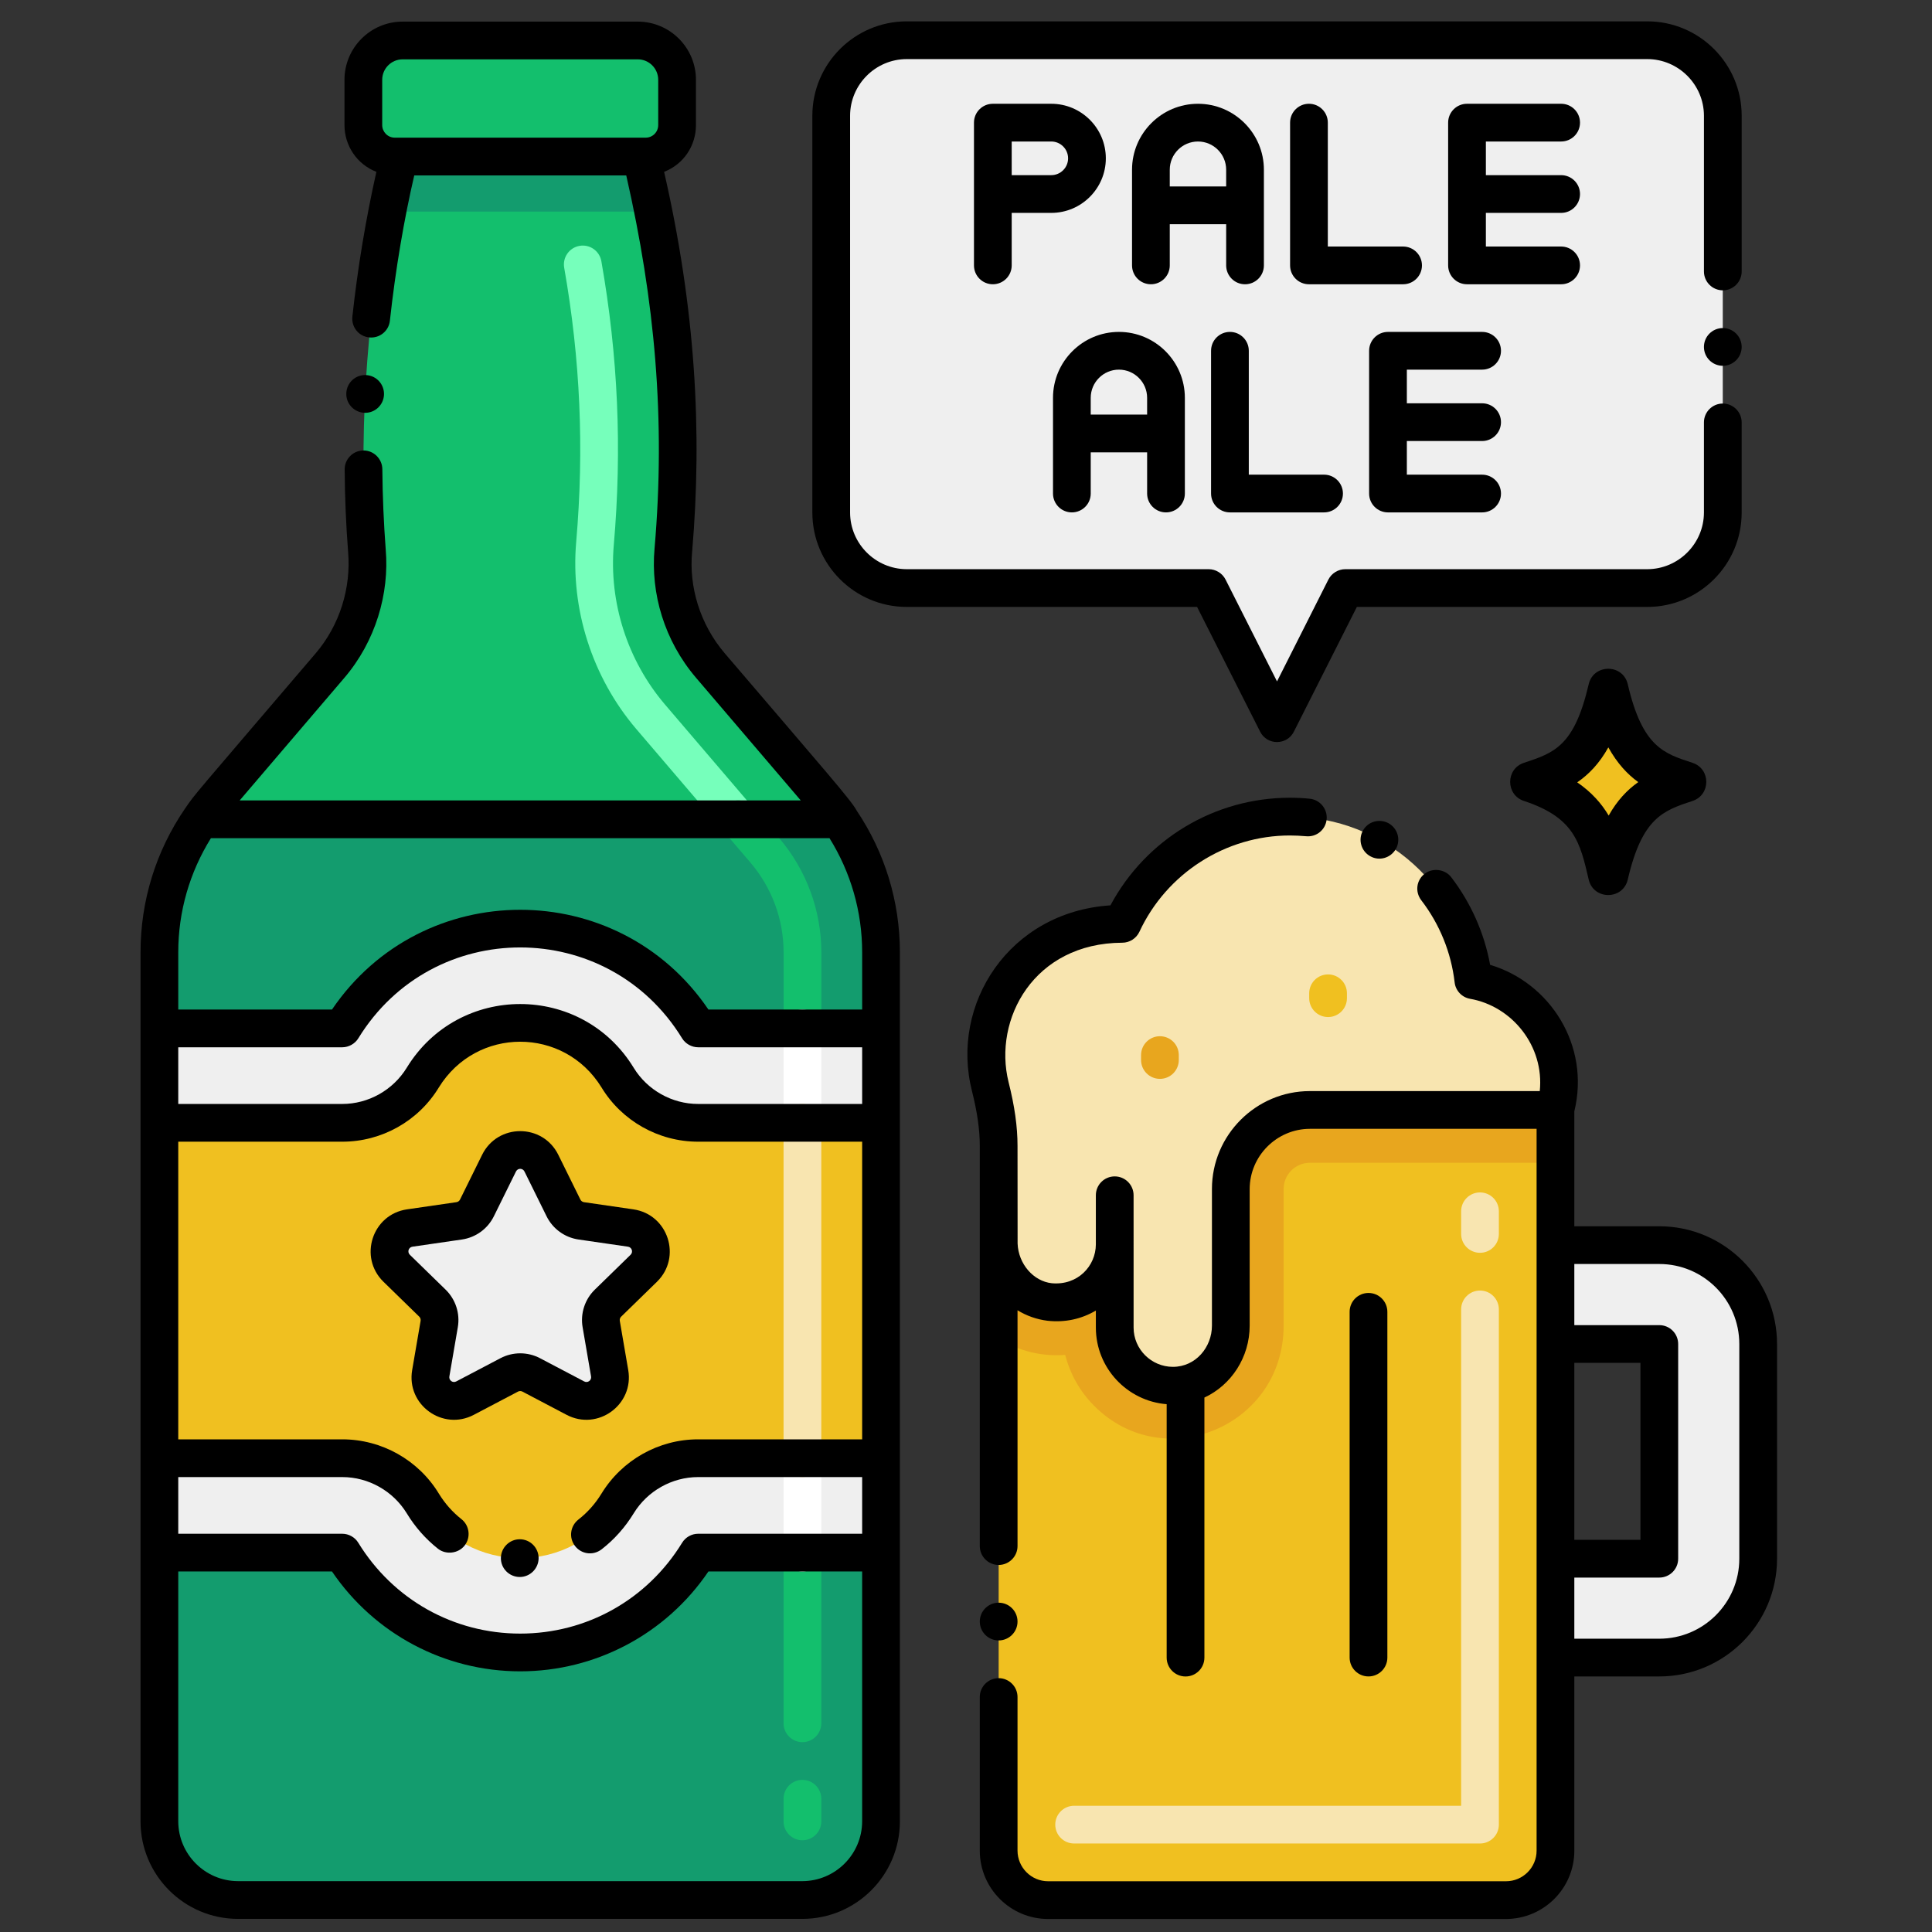 <!-- icon666.com - MILLIONS vector ICONS FREE --><svg enable-background="new 0 0 256 256" viewBox="0 0 256 256" xmlns="http://www.w3.org/2000/svg"><rect x="0" y="0" width="256" height="256" fill="#333333" stroke="none"/><g id="Layer_1"><g><path d="m116.741 126.182v115.16c0 5.75-4.66 10.42-10.41 10.42h-74.8c-5.75 0-10.41-4.67-10.41-10.42v-115.16c0-6.31 1.91-12.45 5.45-17.62 1.32-1.928.764-1.175 17.13-20.34 3.61-4.21 5.35-9.68 4.92-15.22-1.11-14.29-.2-30.13 2.71-45.01.46-2.37.98-4.79 1.58-7.25h32.04c.59 2.43 1.13 4.84 1.61 7.24 3.23 16.13 3.9 30.68 2.66 44.92-.48 5.54 1.29 11.04 4.9 15.27 16.488 19.311 15.873 18.496 17.17 20.39 3.54 5.17 5.45 11.31 5.45 17.62z" fill="#13bf6d"></path><path d="m116.741 126.182v115.16c0 5.75-4.66 10.42-10.41 10.42h-74.8c-5.75 0-10.41-4.67-10.41-10.42v-115.16c0-6.31 1.91-12.45 5.45-17.62h84.72c3.54 5.17 5.45 11.31 5.45 17.62z" fill="#139c6e"></path><path d="m86.56 27.983c-.333.042-.667.052-1.011.052h-33.237c-.333 0-.656-.01-.979-.042.458-2.376.979-4.793 1.573-7.252h32.05c.583 2.429 1.125 4.835 1.604 7.242z" fill="#139c6e"></path><path d="m84.508 5.363c2.877 0 5.21 2.332 5.21 5.21v6.002c0 2.287-1.848 4.168-4.168 4.168h-33.238c-2.318 0-4.168-1.879-4.168-4.168v-6.002c0-2.877 2.332-5.21 5.21-5.21z" fill="#13bf6d"></path><path d="m116.741 136.272v69.46h-24.23c-4.86 7.93-13.6 13.23-23.58 13.23s-18.72-5.3-23.58-13.23h-24.23v-69.46h24.23c10.798-17.619 36.35-17.638 47.16 0z" fill="#efefef"></path><path d="m116.741 148.782v44.44h-24.24c-4.35 0-8.39 2.27-10.66 5.99-5.92 9.67-19.91 9.66-25.82 0-2.27-3.72-6.31-5.99-10.66-5.99h-24.24v-44.44h24.24c4.35 0 8.39-2.27 10.66-5.99 5.92-9.67 19.91-9.66 25.82 0 2.27 3.72 6.31 5.99 10.66 5.99z" fill="#f0c020"></path><path d="m71.736 154.123 2.928 5.933c.456.923 1.336 1.563 2.355 1.711l6.547.951c2.566.373 3.59 3.526 1.734 5.335l-4.738 4.618c-.737.719-1.074 1.754-.9 2.769l1.118 6.521c.438 2.555-2.244 4.504-4.539 3.298l-5.856-3.079c-.911-.479-2-.479-2.911 0l-5.856 3.079c-2.295 1.206-4.977-.742-4.539-3.298l1.118-6.521c.174-1.015-.162-2.05-.9-2.769l-4.738-4.618c-1.857-1.81-.832-4.963 1.734-5.335l6.547-.951c1.019-.148 1.9-.788 2.355-1.711l2.928-5.933c1.15-2.325 4.465-2.325 5.613 0z" fill="#efefef"></path><path d="m218.277 5.332h-98.139c-5.523 0-10 4.477-10 10v52.587c0 5.523 4.477 10 10 10h40.022l9.047 17.915 9.047-17.915h40.022c5.523 0 10-4.477 10-10v-52.587c.001-5.523-4.476-10-9.999-10z" fill="#efefef"></path><g><path d="m224.274 101.08c-3.726-1.227-6.637-2.021-8.586-10.415-.634-2.735-4.545-2.728-5.178 0-1.906 8.207-4.563 9.086-8.586 10.415-2.423.8-2.428 4.245 0 5.047 6.682 2.207 7.439 5.472 8.585 10.414.637 2.741 4.542 2.74 5.179 0 1.904-8.207 4.706-9.133 8.585-10.414 2.424-.8 2.429-4.245.001-5.047z"></path><path d="m217.08 103.632c-1.467 1.033-2.789 2.422-3.922 4.434-.944-1.589-2.256-3.089-4.167-4.4 1.545-1.067 2.933-2.5 4.122-4.633 1.2 2.154 2.556 3.588 3.967 4.599z" fill="#f0c020"></path></g><g><path d="m97.821 111.062c-.706 0-1.407-.297-1.901-.876l-11.63-13.61c-5.823-6.84-8.716-15.875-7.939-24.791 1.064-12.308.544-24.185-1.592-36.31-.239-1.359.668-2.656 2.028-2.896 1.361-.242 2.655.668 2.896 2.028 2.213 12.559 2.752 24.86 1.648 37.609-.66 7.594 1.805 15.289 6.763 21.114l11.627 13.607c.897 1.05.773 2.628-.276 3.524-.471.404-1.049.601-1.624.601z" fill="#76ffbb"></path></g><g><path d="m106.331 138.771c-1.381 0-2.5-1.119-2.5-2.5v-10.09c0-4.358-1.565-8.585-4.409-11.903l-3.501-4.091c-.897-1.049-.775-2.627.274-3.525 1.048-.898 2.627-.775 3.524.274l3.5 4.09c3.618 4.223 5.611 9.605 5.611 15.155v10.09c.001 1.381-1.118 2.5-2.499 2.5z" fill="#13bf6d"></path></g><g><path d="m106.326 243.843c-1.381 0-2.5-1.119-2.5-2.5v-3c0-1.381 1.119-2.5 2.5-2.5s2.5 1.119 2.5 2.5v3c0 1.381-1.119 2.5-2.5 2.5zm0-13c-1.381 0-2.5-1.119-2.5-2.5v-22.613c0-1.381 1.119-2.5 2.5-2.5s2.5 1.119 2.5 2.5v22.613c0 1.381-1.119 2.5-2.5 2.5z" fill="#13bf6d"></path></g><g><path d="m106.326 151.278c-1.381 0-2.5-1.119-2.5-2.5v-12.503c0-1.381 1.119-2.5 2.5-2.5s2.5 1.119 2.5 2.5v12.503c0 1.381-1.119 2.5-2.5 2.5z" fill="#fff"></path></g><g><path d="m106.326 208.23c-1.381 0-2.5-1.119-2.5-2.5v-12.503c0-1.381 1.119-2.5 2.5-2.5s2.5 1.119 2.5 2.5v12.503c0 1.381-1.119 2.5-2.5 2.5z" fill="#fff"></path></g><g><path d="m106.326 195.727c-1.381 0-2.5-1.119-2.5-2.5v-44.449c0-1.381 1.119-2.5 2.5-2.5s2.5 1.119 2.5 2.5v44.449c0 1.38-1.119 2.5-2.5 2.5z" fill="#f8e5b0"></path></g><path d="m68.87 203.96c-1.37 0-2.49 1.12-2.5 2.49-.011 1.38 1.109 2.5 2.489 2.51h.011c1.37 0 2.489-1.12 2.5-2.49 0-1.38-1.11-2.51-2.5-2.51z"></path><path d="m48.39 54.7c1.33 0 2.42-1.05 2.49-2.37.07-1.38-.99-2.56-2.37-2.63-1.4-.07-2.55 1-2.62 2.37-.086 1.434 1.082 2.63 2.5 2.63z"></path><path d="m18.62 241.34c0 7.12 5.79 12.92 12.91 12.92h74.8c7.12 0 12.91-5.8 12.91-12.92 0-12.01 0-103.764 0-115.16 0-6.719-1.989-13.209-5.729-18.775-.723-1.374-4.288-5.403-17.491-20.855-3.278-3.849-4.751-8.824-4.31-13.43 1.378-16.054.407-32.337-3.713-50.35 2.575-1.004 4.22-3.442 4.22-6.196v-6.001c0-4.251-3.458-7.71-7.709-7.71h-31.154c-4.251 0-7.709 3.458-7.709 7.71v6.001c0 2.707 1.629 5.183 4.226 6.197-1.419 6.342-2.484 12.777-3.181 19.188-.142 1.355.814 2.602 2.221 2.75 1.37.15 2.6-.84 2.75-2.2v-.009c.76-6.946 1.902-13.538 3.229-19.258h28.09c3.789 16.629 5.232 32.284 3.75 49.448-.538 5.959 1.314 12.214 5.49 17.11l13.885 16.262h-74.349l13.844-16.212c4.179-4.874 6.003-11.196 5.51-17.03-.26-3.45-.42-7.03-.449-10.65-.011-1.36-1.13-2.48-2.49-2.48h-.021c-1.474.021-2.498 1.238-2.479 2.52.02 3.69.18 7.39.46 10.99.38 4.65-1.066 9.594-4.33 13.4-16.31 19.1-15.929 18.548-17.29 20.55-3.85 5.62-5.89 12.21-5.89 19.03-.001 39.869-.001 71.956-.001 115.16zm32.025-230.767c0-1.494 1.215-2.71 2.709-2.71h31.154c1.494 0 2.709 1.216 2.709 2.71v6.001c0 .917-.73 1.667-1.667 1.667-.044 0-32.116 0-33.238 0-.956 0-1.667-.788-1.667-1.667zm-27.025 185.147h21.739c3.46 0 6.721 1.84 8.53 4.79 1.11 1.83 2.51 3.41 4.15 4.71 1.06.83 2.689.63 3.52-.42.851-1.08.66-2.66-.42-3.51-1.18-.93-2.18-2.06-2.99-3.38-2.705-4.454-7.579-7.19-12.79-7.19h-21.739c0-35.9 0-25.719 0-39.44h21.739c5.218 0 10.078-2.725 12.79-7.19 4.97-8.065 16.583-8.088 21.561.01 2.674 4.404 7.522 7.18 12.79 7.18h21.74v39.44h-21.74c-5.206 0-10.069 2.727-12.8 7.19-.82 1.34-1.851 2.5-3.061 3.44-1.085.857-1.296 2.403-.439 3.51.787 1.022 2.313 1.343 3.51.44 1.689-1.31 3.12-2.92 4.26-4.78 1.811-2.96 5.08-4.8 8.53-4.8h21.74v7.51h-21.73c-.87 0-1.68.46-2.13 1.2-4.62 7.53-12.64 12.03-21.45 12.03s-16.83-4.5-21.45-12.03c-.449-.74-1.27-1.2-2.13-1.2h-21.73zm90.62-49.44h-21.74c-3.45 0-6.72-1.83-8.53-4.79-6.874-11.26-23.196-11.273-30.08 0-1.81 2.95-5.07 4.79-8.53 4.79h-21.74c0-4.184 0-.72 0-7.51h21.73c.86 0 1.681-.46 2.13-1.19 9.881-16.091 33.087-16.014 42.9 0 .45.73 1.27 1.19 2.13 1.19h21.73zm-7.91 102.98h-74.8c-4.351-.01-7.9-3.56-7.91-7.92v-33.11h20.37c5.63 8.29 14.949 13.23 24.939 13.23s19.32-4.94 24.94-13.23h20.37v33.11c-.01 4.36-3.559 7.91-7.909 7.92zm-78.383-138.198h81.966c2.825 4.537 4.327 9.737 4.327 15.118v7.59h-20.37c-11.971-17.636-37.927-17.613-49.88 0h-20.37v-7.59c0-5.382 1.502-10.574 4.327-15.118z"></path><path d="m146.528 20.979c0-3.986-3.243-7.229-7.229-7.229h-7.743c-1.381 0-2.5 1.119-2.5 2.5v9.458 9.458c0 1.381 1.119 2.5 2.5 2.5s2.5-1.119 2.5-2.5v-6.958h5.243c3.986 0 7.229-3.243 7.229-7.229zm-7.229 2.229h-5.243v-4.458h5.243c1.229 0 2.229 1 2.229 2.229s-1 2.229-2.229 2.229z"></path><path d="m162.473 35.167c0 1.381 1.119 2.5 2.5 2.5s2.5-1.119 2.5-2.5v-12.68c0-4.817-3.919-8.736-8.736-8.736s-8.737 3.918-8.737 8.735v12.68c0 1.381 1.119 2.5 2.5 2.5s2.5-1.119 2.5-2.5v-5.46h7.473zm-7.473-10.461v-2.22c0-2.06 1.676-3.736 3.736-3.736s3.736 1.676 3.736 3.736v2.22z"></path><path d="m188.416 35.167c0-1.381-1.119-2.5-2.5-2.5h-9.973v-16.417c0-1.381-1.119-2.5-2.5-2.5s-2.5 1.119-2.5 2.5v18.917c0 1.381 1.119 2.5 2.5 2.5h12.473c1.381 0 2.5-1.12 2.5-2.5z"></path><path d="m206.859 18.75c1.381 0 2.5-1.119 2.5-2.5s-1.119-2.5-2.5-2.5h-12.473c-1.381 0-2.5 1.119-2.5 2.5v18.917c0 1.381 1.119 2.5 2.5 2.5h12.473c1.381 0 2.5-1.119 2.5-2.5s-1.119-2.5-2.5-2.5h-9.973v-4.458h9.973c1.381 0 2.5-1.119 2.5-2.5s-1.119-2.5-2.5-2.5h-9.973v-4.459z"></path><path d="m154.5 67.895c1.381 0 2.5-1.119 2.5-2.5v-12.68c0-4.817-3.919-8.736-8.736-8.736s-8.736 3.919-8.736 8.736v12.68c0 1.381 1.119 2.5 2.5 2.5s2.5-1.119 2.5-2.5v-5.46h7.472v5.46c0 1.381 1.119 2.5 2.5 2.5zm-9.973-12.96v-2.22c0-2.06 1.676-3.736 3.736-3.736s3.737 1.676 3.737 3.736v2.22z"></path><path d="m162.972 67.895h12.473c1.381 0 2.5-1.119 2.5-2.5s-1.119-2.5-2.5-2.5h-9.973v-16.416c0-1.381-1.119-2.5-2.5-2.5s-2.5 1.119-2.5 2.5v18.917c0 1.38 1.119 2.499 2.5 2.499z"></path><path d="m196.388 48.979c1.381 0 2.5-1.119 2.5-2.5s-1.119-2.5-2.5-2.5h-12.473c-1.381 0-2.5 1.119-2.5 2.5v18.917c0 1.381 1.119 2.5 2.5 2.5h12.473c1.381 0 2.5-1.119 2.5-2.5s-1.119-2.5-2.5-2.5h-9.973v-4.458h9.973c1.381 0 2.5-1.119 2.5-2.5s-1.119-2.5-2.5-2.5h-9.973v-4.458h9.973z"></path><circle cx="228.28" cy="45.97" r="2.5"></circle><path d="m120.14 80.42h38.48l8.359 16.54c.925 1.828 3.543 1.812 4.46 0l8.351-16.54h38.49c6.89 0 12.5-5.61 12.5-12.5v-11.95c0-1.38-1.131-2.5-2.5-2.5-1.381 0-2.5 1.12-2.5 2.5v11.95c-.011 4.12-3.381 7.49-7.5 7.5h-40.02c-.94 0-1.82.54-2.24 1.37l-6.81 13.5-6.82-13.5c-.42-.83-1.3-1.37-2.229-1.37h-40.021c-4.13-.01-7.49-3.38-7.5-7.5v-52.59c.01-4.13 3.37-7.49 7.5-7.5h98.141c4.119.01 7.489 3.37 7.5 7.5v20.64c0 1.38 1.119 2.5 2.5 2.5 1.38 0 2.5-1.12 2.5-2.5v-.01-20.63c0-6.89-5.61-12.5-12.5-12.5h-98.141c-6.89 0-12.5 5.61-12.5 12.5v52.59c0 6.89 5.61 12.5 12.5 12.5z"></path><path d="m68.637 184.394c.186-.097.403-.096.587 0l5.855 3.079c4.129 2.169 8.952-1.343 8.166-5.933l-1.119-6.521c-.034-.204.033-.411.182-.556l4.737-4.618c3.338-3.255 1.494-8.93-3.119-9.6l-6.547-.951c-.205-.03-.381-.158-.473-.344l-2.929-5.933c-2.065-4.183-8.031-4.18-10.094 0l-2.929 5.934c-.092.185-.268.313-.472.342l-6.548.951c-4.614.67-6.457 6.345-3.119 9.6l4.738 4.619c.147.145.215.352.181.555l-1.119 6.522c-.788 4.603 4.05 8.099 8.166 5.932zm-8.181-1.348c-.465.246-1.001-.146-.912-.662l1.119-6.521c.313-1.827-.293-3.688-1.619-4.981l-4.737-4.618c-.376-.367-.172-.996.348-1.071l6.549-.952c1.834-.267 3.418-1.418 4.236-3.079l2.929-5.933c.232-.472.893-.472 1.125 0l2.929 5.931c.818 1.662 2.402 2.813 4.237 3.081l6.548.951c.52.076.724.705.348 1.071l-4.736 4.618c-1.327 1.293-1.934 3.155-1.62 4.982l1.119 6.52c.089.518-.449.908-.912.663l-5.856-3.079c-1.637-.861-3.597-.861-5.237 0z"></path><g><g><path d="m206.107 164.987h7v13.1h-7z" fill="#afafaf"></path></g><g><path d="m206.107 206.537h7v13.1h-7z" fill="#afafaf"></path></g><g><path d="m206.107 147.073v98.15c0 3.62-2.94 6.55-6.55 6.55h-60.68c-3.62 0-6.55-2.93-6.55-6.55v-80.34l.01-.02c.14 3.83 2.92 7.2 6.74 7.65 4.66.56 8.63-3.08 8.63-7.63v11.03c0 4.58 4 8.22 8.7 7.63 3.87-.49 6.68-3.98 6.68-7.89v-18.1c0-5.79 4.7-10.48 10.48-10.48z" fill="#f0c020"></path></g><g><path d="m196.107 244.273h-53.78c-1.381 0-2.5-1.119-2.5-2.5s1.119-2.5 2.5-2.5h51.28v-65.77c0-1.381 1.119-2.5 2.5-2.5s2.5 1.119 2.5 2.5v68.27c0 1.381-1.119 2.5-2.5 2.5zm0-78.27c-1.381 0-2.5-1.119-2.5-2.5v-3c0-1.381 1.119-2.5 2.5-2.5s2.5 1.119 2.5 2.5v3c0 1.381-1.119 2.5-2.5 2.5z" fill="#f8e5b0"></path></g><g><path d="m206.107 147.073v7h-32.54c-1.92 0-3.48 1.56-3.48 3.48v18.1c0 13.364-15.852 19.878-25.07 10.66-1.91-1.9-3.22-4.24-3.87-6.78-2.907.236-6.069-.43-8.82-2.18v-12.47l.01-.02c.14 3.83 2.92 7.2 6.74 7.65 4.66.56 8.63-3.08 8.63-7.63v11.03c0 4.58 4 8.22 8.7 7.63 3.87-.49 6.68-3.98 6.68-7.89v-18.1c0-5.79 4.7-10.48 10.48-10.48z" fill="#e8a61e"></path></g><g><path d="m206.077 147.077h-32.51c-5.78 0-10.48 4.69-10.48 10.48v18.1c0 3.91-2.81 7.4-6.68 7.89-4.7.59-8.7-3.05-8.7-7.63v-11.03c0 4.55-3.97 8.19-8.63 7.63-3.82-.45-6.6-3.82-6.74-7.65-.016-.163-.01-12.846-.01-13.01 0-2.66-.46-5.29-1.11-7.87-2.56-10.14 4.45-21.57 17.49-21.57 3.89-8.38 12.35-14.21 22.21-14.21 12.57 0 22.91 9.48 24.31 21.68 7.98 1.42 13.03 9.45 10.85 17.19z" fill="#f8e5b0"></path></g><g><path d="m232.967 178.087v28.45c0 7.23-5.87 13.1-13.1 13.1h-13.76v-13.1h13.76v-28.45h-13.76v-13.1h13.76c7.23 0 13.1 5.87 13.1 13.1z" fill="#efefef"></path></g><g><path d="m175.976 134.765c-1.38 0-2.5-1.12-2.5-2.5v-.65c0-1.38 1.12-2.5 2.5-2.5s2.5 1.12 2.5 2.5v.65c0 1.38-1.12 2.5-2.5 2.5z" fill="#f0c020"></path></g><g><path d="m153.697 142.955c-1.381 0-2.5-1.12-2.5-2.5v-.65c0-1.38 1.119-2.5 2.5-2.5 1.38 0 2.5 1.12 2.5 2.5v.65c0 1.38-1.12 2.5-2.5 2.5z" fill="#e8a61e"></path></g><g><path d="m183.833 219.637v-45.813c0-1.381-1.119-2.5-2.5-2.5s-2.5 1.119-2.5 2.5v45.813c0 1.381 1.119 2.5 2.5 2.5s2.5-1.119 2.5-2.5z"></path><path d="m219.867 162.487h-11.261v-15.227c2.128-8.747-3.228-17.053-11.159-19.415-.761-4.2-2.551-8.22-5.16-11.62-.82-1.06-2.45-1.27-3.51-.45-1.114.861-1.291 2.399-.461 3.5 2.44 3.17 3.971 6.93 4.431 10.9.12 1.09.96 1.98 2.04 2.17 5.579.979 9.854 6.258 9.24 12.23h-30.461c-7.149 0-12.979 5.83-12.979 12.98v18.1c0 2.834-2.128 5.46-5.18 5.46-2.86-.01-5.2-2.34-5.2-5.2 0-5.832-.002-14.535-.002-17.536 0-1.381-1.119-2.5-2.5-2.5s-2.5 1.119-2.5 2.5v6.507c0 .003.001.006.001.009-.015 2.87-2.403 5.453-5.839 5.14-2.44-.26-4.431-2.57-4.53-5.26l-.01-12.92c0-2.57-.38-5.27-1.19-8.48-2.061-8.315 3.345-18.413 15.07-18.46.97 0 1.859-.57 2.27-1.45 3.601-7.75 11.431-12.76 19.94-12.76.7 0 1.42.04 2.14.1 1.4.14 2.601-.88 2.73-2.24.13-1.37-.88-2.6-2.25-2.73-.86-.09-1.74-.13-2.62-.13-9.96 0-19.07 5.47-23.78 14.26-13.417.865-21.282 13.092-18.34 24.63.7 2.8 1.03 5.11 1.03 7.26v53.01c0 1.37 1.12 2.5 2.5 2.5s2.5-1.13 2.5-2.5v-31.245c1.181.718 2.517 1.206 3.96 1.385 2.319.26 4.51-.22 6.42-1.35v2.26c0 5.344 4.143 9.729 9.382 10.148v33.579c0 1.381 1.119 2.5 2.5 2.5s2.5-1.119 2.5-2.5v-34.458c3.556-1.651 5.998-5.334 5.998-9.529v-18.1c.01-4.39 3.59-7.97 7.979-7.98h30.04v95.65c0 2.23-1.819 4.05-4.05 4.05h-60.68c-2.23 0-4.04-1.82-4.05-4.05v-20.36c0-1.38-1.12-2.5-2.5-2.5s-2.5 1.12-2.5 2.5v20.36c0 4.99 4.06 9.05 9.05 9.05h60.68c4.99-.01 9.05-4.06 9.05-9.05v-23.088h11.261c8.602 0 15.6-6.998 15.6-15.6v-28.45c-.001-8.602-6.999-15.6-15.6-15.6zm-11.261 18.1h8.761v23.45h-8.761zm21.86 25.95c0 5.845-4.755 10.6-10.6 10.6h-11.26v-8.1h11.26c1.381 0 2.5-1.119 2.5-2.5v-28.45c0-1.381-1.119-2.5-2.5-2.5h-11.26v-8.1h11.26c5.845 0 10.6 4.755 10.6 10.6z"></path><path d="m181.566 113.455c1.19.675 2.705.249 3.4-.97.671-1.216.233-2.716-.97-3.4-1.226-.661-2.731-.231-3.4.97-.67 1.21-.24 2.73.97 3.4z"></path><circle cx="132.327" cy="214.865" r="2.5"></circle></g></g></g></g></svg>